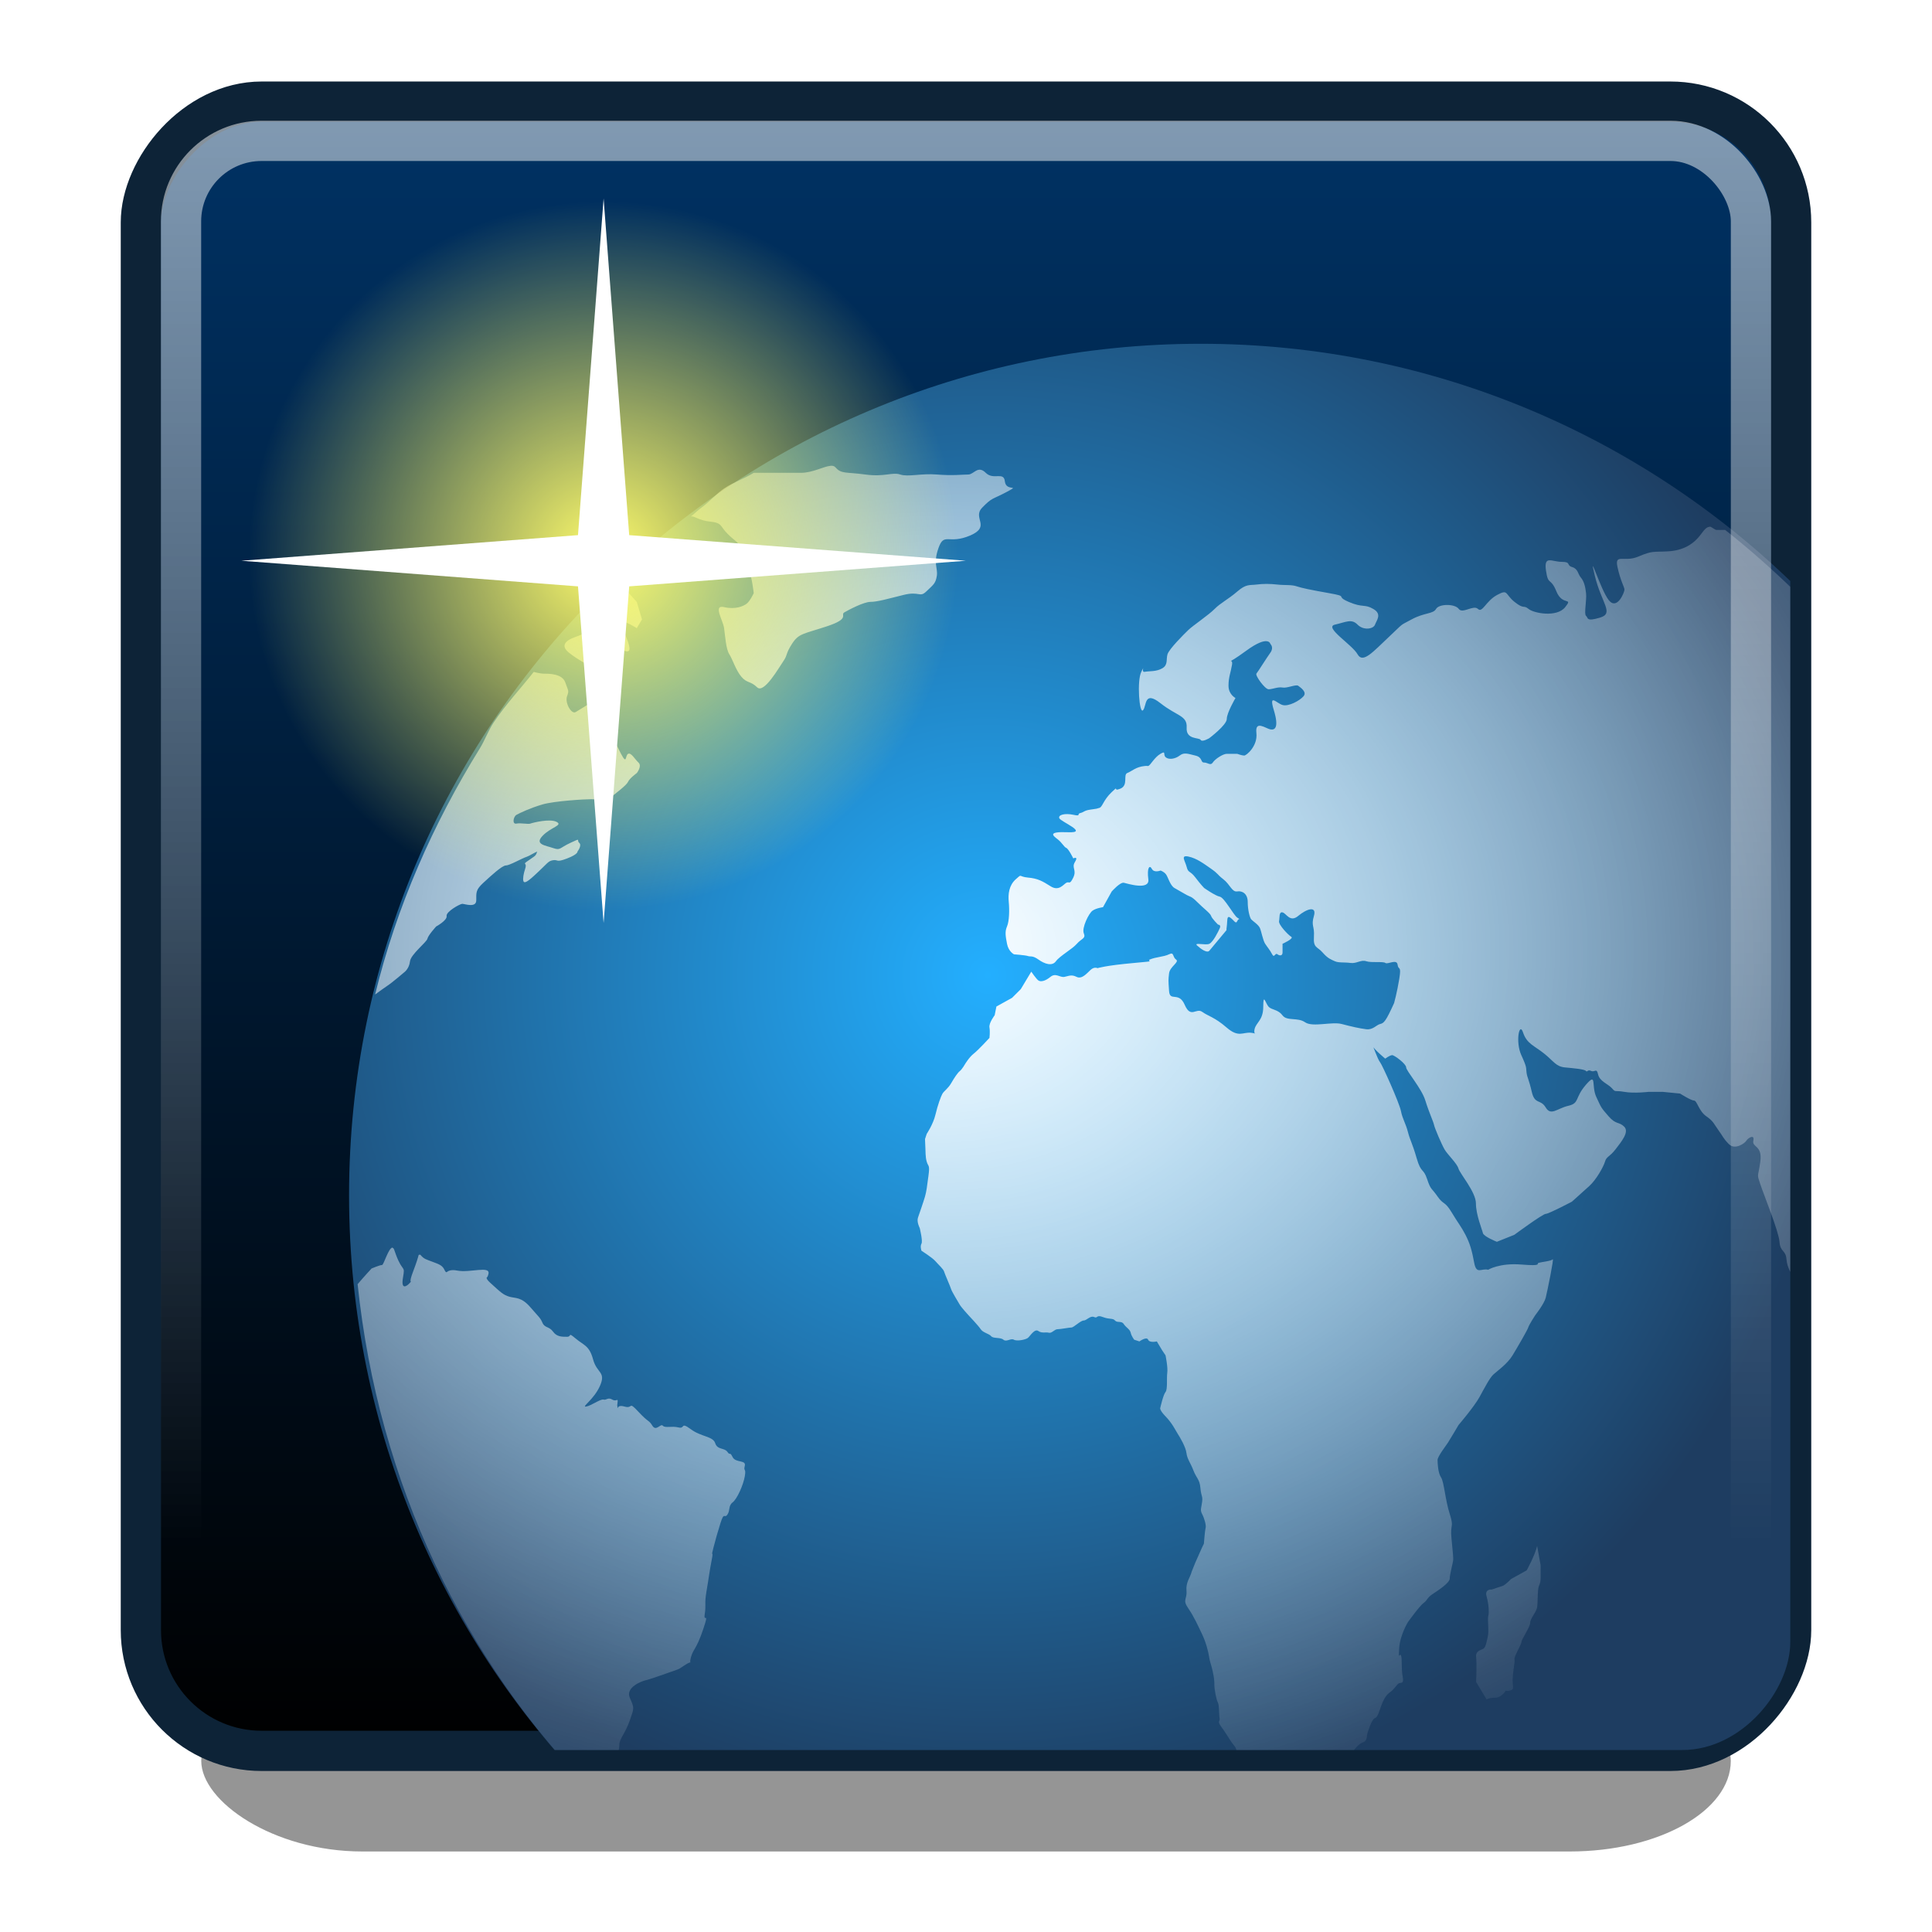 <?xml version="1.0" encoding="UTF-8" standalone="no"?>
<!-- Created with Inkscape (http://www.inkscape.org/) -->

<svg
   xmlns:dc="http://purl.org/dc/elements/1.1/"
   xmlns:cc="http://creativecommons.org/ns#"
   xmlns:rdf="http://www.w3.org/1999/02/22-rdf-syntax-ns#"
   xmlns:svg="http://www.w3.org/2000/svg"
   xmlns="http://www.w3.org/2000/svg"
   xmlns:xlink="http://www.w3.org/1999/xlink"
   xmlns:sodipodi="http://sodipodi.sourceforge.net/DTD/sodipodi-0.dtd"
   xmlns:inkscape="http://www.inkscape.org/namespaces/inkscape"
   width="48px"
   height="48px"
   id="svg4700"
   version="1.1"
   inkscape:version="0.48.3.1 r9886"
   sodipodi:docname="earth.svg">
  <defs
     id="defs4702">
    <linearGradient
       id="linearGradient3882">
      <stop
         style="stop-color:#003264;stop-opacity:1;"
         offset="0"
         id="stop3884" />
      <stop
         style="stop-color:#000000;stop-opacity:1;"
         offset="1"
         id="stop3886" />
    </linearGradient>
    <linearGradient
       inkscape:collect="always"
       id="linearGradient4390">
      <stop
         style="stop-color:#fffc6b;stop-opacity:1;"
         offset="0"
         id="stop4392" />
      <stop
         style="stop-color:#fffc6b;stop-opacity:0;"
         offset="1"
         id="stop4394" />
    </linearGradient>
    <linearGradient
       inkscape:collect="always"
       id="linearGradient4350">
      <stop
         style="stop-color:#ffffff;stop-opacity:1;"
         offset="0"
         id="stop4352" />
      <stop
         style="stop-color:#ffffff;stop-opacity:0;"
         offset="1"
         id="stop4354" />
    </linearGradient>
    <linearGradient
       id="linearGradient4342">
      <stop
         style="stop-color:#23afff;stop-opacity:1;"
         offset="0"
         id="stop4344" />
      <stop
         style="stop-color:#1e3d61;stop-opacity:1;"
         offset="1"
         id="stop4346" />
    </linearGradient>
    <linearGradient
       id="linearGradient4050">
      <stop
         id="stop4052"
         offset="0"
         style="stop-color:#ffffff;stop-opacity:0.669;" />
      <stop
         id="stop4054"
         offset="1"
         style="stop-color:#ffffff;stop-opacity:0;" />
    </linearGradient>
    <filter
       id="filter3174"
       color-interpolation-filters="sRGB">
      <feGaussianBlur
         stdDeviation="1.71"
         id="feGaussianBlur3176" />
    </filter>
    <linearGradient
       gradientTransform="scale(1.006,0.994)"
       gradientUnits="userSpaceOnUse"
       id="ButtonShadow"
       y2="7.017"
       x2="45.448"
       y1="92.54"
       x1="45.448">
      <stop
         offset="0"
         style="stop-color:#000000;stop-opacity:1"
         id="stop3750" />
      <stop
         offset="1"
         style="stop-color:#000000;stop-opacity:0.588"
         id="stop3752" />
    </linearGradient>
    <filter
       inkscape:collect="always"
       id="filter3914"
       x="-0.118"
       width="1.236"
       y="-0.64"
       height="2.28">
      <feGaussianBlur
         inkscape:collect="always"
         stdDeviation="1.872"
         id="feGaussianBlur3916" />
    </filter>
    <radialGradient
       xlink:href="#linearGradient5060"
       r="117.143"
       id="radialGradient3131"
       gradientUnits="userSpaceOnUse"
       gradientTransform="matrix(-0.062,0,0,0.029,46.532,28.086)"
       cy="486.648"
       cx="605.714" />
    <radialGradient
       xlink:href="#linearGradient5060"
       r="117.143"
       id="radialGradient3129"
       gradientUnits="userSpaceOnUse"
       gradientTransform="matrix(0.062,0,0,0.029,1.637,28.086)"
       cy="486.648"
       cx="605.714" />
    <linearGradient
       x2="41.369"
       x1="6.406"
       id="linearGradient998"
       gradientUnits="userSpaceOnUse">
      <stop
         id="stop24"
         stop-color="#fff"
         offset="0" />
      <stop
         id="stop26"
         stop-opacity="0"
         stop-color="#fff"
         offset="1" />
    </linearGradient>
    <linearGradient
       x2="-5.843"
       x1="-42.696"
       id="linearGradient3157-5"
       gradientUnits="userSpaceOnUse">
      <stop
         id="stop19"
         stop-color="#cfdcea"
         offset="0" />
      <stop
         id="stop21"
         stop-color="#2e508a"
         offset="1" />
    </linearGradient>
    <linearGradient
       y2="45.762"
       y1="38.719"
       x2="0"
       id="linearGradient3127"
       gradientUnits="userSpaceOnUse">
      <stop
         id="stop12"
         stop-opacity="0"
         offset="0" />
      <stop
         id="stop14"
         offset=".5" />
      <stop
         id="stop16"
         stop-opacity="0"
         offset="1" />
    </linearGradient>
    <linearGradient
       id="linearGradient5060">
      <stop
         id="stop7"
         offset="0" />
      <stop
         id="stop9"
         stop-opacity="0"
         offset="1" />
    </linearGradient>
    <linearGradient
       x2="-5.843"
       x1="-42.696"
       id="linearGradient3157-5-5"
       gradientUnits="userSpaceOnUse">
      <stop
         id="stop19-1"
         stop-color="#cfdcea"
         offset="0"
         style="stop-color:#204063;stop-opacity:1;" />
      <stop
         id="stop21-4"
         stop-color="#2e508a"
         offset="1"
         style="stop-color:#000000;stop-opacity:1;" />
    </linearGradient>
    <linearGradient
       x2="-5.843"
       x1="-42.696"
       gradientTransform="matrix(0,-1,-1,0,-6,-5)"
       gradientUnits="userSpaceOnUse"
       id="linearGradient3091"
       xlink:href="#linearGradient3157-5-5"
       inkscape:collect="always" />
    <linearGradient
       inkscape:collect="always"
       xlink:href="#linearGradient998-1"
       id="linearGradient3067-8"
       gradientUnits="userSpaceOnUse"
       x1="6.406"
       x2="41.369"
       gradientTransform="matrix(0,1,-1,0,48.986,-3.025)" />
    <linearGradient
       x2="41.369"
       x1="6.406"
       id="linearGradient998-1"
       gradientUnits="userSpaceOnUse">
      <stop
         id="stop24-6"
         stop-color="#fff"
         offset="0" />
      <stop
         id="stop26-8"
         stop-opacity="0"
         stop-color="#fff"
         offset="1" />
    </linearGradient>
    <linearGradient
       x2="41.369"
       x1="6.406"
       gradientTransform="matrix(0,1,-1,0,-7,-6)"
       gradientUnits="userSpaceOnUse"
       id="linearGradient3124"
       xlink:href="#linearGradient998-1"
       inkscape:collect="always" />
    <linearGradient
       y2="38.283"
       x2="22.44"
       y1="5.244"
       x1="22.44"
       gradientTransform="matrix(0.999,0,0,0.999,51.978,-0.909)"
       gradientUnits="userSpaceOnUse"
       id="linearGradient4011"
       xlink:href="#linearGradient4050-2"
       inkscape:collect="always" />
    <linearGradient
       y2="372.045"
       x2="372.045"
       y1="372.045"
       x1="372.045"
       gradientTransform="matrix(0.021,0.082,-0.082,0.021,98.312,-17.885)"
       gradientUnits="userSpaceOnUse"
       id="linearGradient4009"
       xlink:href="#linearGradient5639"
       inkscape:collect="always" />
    <linearGradient
       y2="372.045"
       x2="372.045"
       y1="372.045"
       x1="372.045"
       gradientTransform="matrix(0.082,-0.021,0.021,0.082,37.144,-2.055)"
       gradientUnits="userSpaceOnUse"
       id="linearGradient4007"
       xlink:href="#linearGradient5615"
       inkscape:collect="always" />
    <linearGradient
       y2="370.929"
       x2="307.956"
       y1="335.029"
       x1="286.025"
       gradientUnits="userSpaceOnUse"
       id="linearGradient4005"
       xlink:href="#linearGradient5603"
       inkscape:collect="always" />
    <linearGradient
       y2="386.545"
       x2="386.545"
       y1="362.606"
       x1="363.453"
       gradientTransform="matrix(0.081,0.026,-0.026,0.081,55.36,-19.194)"
       gradientUnits="userSpaceOnUse"
       id="linearGradient4003"
       xlink:href="#linearGradient5595"
       inkscape:collect="always" />
    <linearGradient
       y2="523.399"
       x2="372.031"
       y1="372.062"
       x1="382.953"
       gradientTransform="matrix(0.081,0.026,-0.026,0.081,55.36,-19.194)"
       gradientUnits="userSpaceOnUse"
       id="linearGradient4001"
       xlink:href="#linearGradient5565"
       inkscape:collect="always" />
    <linearGradient
       y2="231.084"
       x2="372.045"
       y1="365.788"
       x1="383.959"
       gradientTransform="matrix(0.081,0.026,-0.026,0.081,55.36,-19.194)"
       gradientUnits="userSpaceOnUse"
       id="linearGradient3999"
       xlink:href="#linearGradient5557"
       inkscape:collect="always" />
    <linearGradient
       y2="23.55"
       x2="76.312"
       y1="68.835"
       x1="21.126"
       gradientTransform="matrix(0.464,0,0,0.472,53.684,0.664)"
       gradientUnits="userSpaceOnUse"
       id="linearGradient3997"
       xlink:href="#linearGradient4056"
       inkscape:collect="always" />
    <linearGradient
       y2="36"
       x2="43"
       y1="36"
       x1="5"
       gradientTransform="translate(51.972,1)"
       gradientUnits="userSpaceOnUse"
       id="linearGradient3995"
       xlink:href="#linearGradient3909"
       inkscape:collect="always" />
    <radialGradient
       r="117.143"
       fy="486.648"
       fx="605.714"
       cy="486.648"
       cx="605.714"
       gradientTransform="matrix(-0.062,0,0,0.029,46.532,28.086)"
       gradientUnits="userSpaceOnUse"
       id="radialGradient3993"
       xlink:href="#linearGradient5060-9"
       inkscape:collect="always" />
    <radialGradient
       r="117.143"
       fy="486.648"
       fx="605.714"
       cy="486.648"
       cx="605.714"
       gradientTransform="matrix(0.062,0,0,0.029,1.637,28.086)"
       gradientUnits="userSpaceOnUse"
       id="radialGradient3991"
       xlink:href="#linearGradient5060-9"
       inkscape:collect="always" />
    <linearGradient
       y2="609.505"
       x2="302.857"
       y1="366.648"
       x1="302.857"
       gradientTransform="matrix(0.062,0,0,0.029,1.624,28.086)"
       gradientUnits="userSpaceOnUse"
       id="linearGradient3989"
       xlink:href="#linearGradient5048-0"
       inkscape:collect="always" />
    <linearGradient
       y2="38.283"
       x2="22.44"
       y1="19.042"
       x1="22.44"
       gradientTransform="matrix(0.999,0,0,0.281,0.006,31.98)"
       gradientUnits="userSpaceOnUse"
       id="linearGradient3934"
       xlink:href="#linearGradient4050-2"
       inkscape:collect="always" />
    <linearGradient
       y2="38.283"
       x2="22.44"
       y1="5.244"
       x1="22.44"
       gradientTransform="matrix(0.999,0,0,0.281,0.006,31.98)"
       gradientUnits="userSpaceOnUse"
       id="linearGradient3923"
       xlink:href="#linearGradient4050-2"
       inkscape:collect="always" />
    <linearGradient
       inkscape:collect="always"
       id="linearGradient5557">
      <stop
         style="stop-color:#8b0000;stop-opacity:1"
         offset="0"
         id="stop5559" />
      <stop
         style="stop-color:#a40000;stop-opacity:0;"
         offset="1"
         id="stop5561" />
    </linearGradient>
    <linearGradient
       id="linearGradient5565">
      <stop
         style="stop-color:#000000;stop-opacity:0.715;"
         offset="0"
         id="stop5567" />
      <stop
         style="stop-color:#000000;stop-opacity:0;"
         offset="1"
         id="stop5569" />
    </linearGradient>
    <linearGradient
       inkscape:collect="always"
       id="linearGradient5595">
      <stop
         style="stop-color:#eeeeec;stop-opacity:1"
         offset="0"
         id="stop5597" />
      <stop
         style="stop-color:#d3d7cf;stop-opacity:0;"
         offset="1"
         id="stop5599" />
    </linearGradient>
    <linearGradient
       inkscape:collect="always"
       id="linearGradient5603">
      <stop
         style="stop-color:#888a85;stop-opacity:1"
         offset="0"
         id="stop5605" />
      <stop
         style="stop-color:#d3d7cf;stop-opacity:1"
         offset="1"
         id="stop5607" />
    </linearGradient>
    <linearGradient
       inkscape:collect="always"
       id="linearGradient5615">
      <stop
         style="stop-color:#888a85;stop-opacity:1"
         offset="0"
         id="stop5617" />
      <stop
         style="stop-color:#babdb6;stop-opacity:1"
         offset="1"
         id="stop5619" />
    </linearGradient>
    <linearGradient
       id="linearGradient5639"
       inkscape:collect="always">
      <stop
         id="stop5641"
         offset="0"
         style="stop-color:#888a85;stop-opacity:1" />
      <stop
         id="stop5643"
         offset="1"
         style="stop-color:#d3d7cf;stop-opacity:1" />
    </linearGradient>
    <linearGradient
       id="linearGradient5060-9">
      <stop
         offset="0"
         style="stop-color:#000000;stop-opacity:1"
         id="stop5062-2" />
      <stop
         offset="1"
         style="stop-color:#000000;stop-opacity:0"
         id="stop5064-0" />
    </linearGradient>
    <linearGradient
       id="linearGradient5048-0">
      <stop
         offset="0"
         style="stop-color:#000000;stop-opacity:0"
         id="stop5050-0" />
      <stop
         offset="0.5"
         style="stop-color:#000000;stop-opacity:1"
         id="stop5056-5" />
      <stop
         offset="1"
         style="stop-color:#000000;stop-opacity:0"
         id="stop5052-9" />
    </linearGradient>
    <linearGradient
       x1="45.448"
       y1="92.54"
       x2="45.448"
       y2="7.017"
       id="ButtonShadow-4"
       gradientUnits="userSpaceOnUse"
       gradientTransform="scale(1.006,0.994)">
      <stop
         id="stop3750-7"
         style="stop-color:#000000;stop-opacity:1"
         offset="0" />
      <stop
         id="stop3752-9"
         style="stop-color:#000000;stop-opacity:0.588"
         offset="1" />
    </linearGradient>
    <filter
       color-interpolation-filters="sRGB"
       id="filter3174-9">
      <feGaussianBlur
         id="feGaussianBlur3176-7"
         stdDeviation="1.71" />
    </filter>
    <linearGradient
       id="linearGradient4050-2">
      <stop
         style="stop-color:#ffffff;stop-opacity:0.669;"
         offset="0"
         id="stop4052-3" />
      <stop
         style="stop-color:#ffffff;stop-opacity:0;"
         offset="1"
         id="stop4054-9" />
    </linearGradient>
    <linearGradient
       id="linearGradient4056">
      <stop
         id="stop4058"
         style="stop-color:#196190;stop-opacity:1;"
         offset="0" />
      <stop
         id="stop4060"
         style="stop-color:#79c3ec;stop-opacity:1;"
         offset="1" />
    </linearGradient>
    <linearGradient
       id="linearGradient3909">
      <stop
         id="stop3911"
         offset="0"
         style="stop-color:#225c7e;stop-opacity:1;" />
      <stop
         style="stop-color:#3499d3;stop-opacity:1;"
         offset="0.265"
         id="stop3917" />
      <stop
         id="stop3936"
         offset="0.79"
         style="stop-color:#3499d3;stop-opacity:1;" />
      <stop
         id="stop3913"
         offset="1"
         style="stop-color:#225c7e;stop-opacity:1;" />
    </linearGradient>
    <radialGradient
       inkscape:collect="always"
       xlink:href="#linearGradient4342"
       id="radialGradient4374"
       gradientUnits="userSpaceOnUse"
       cx="19.003"
       cy="20.053"
       fx="19.003"
       fy="20.053"
       r="15.518" />
    <radialGradient
       inkscape:collect="always"
       xlink:href="#linearGradient4350"
       id="radialGradient4376"
       gradientUnits="userSpaceOnUse"
       gradientTransform="matrix(2.16,0,0,1.713,-16.991,-5.852)"
       cx="19.4"
       cy="18.189"
       fx="19.4"
       fy="18.189"
       r="15.172" />
    <clipPath
       clipPathUnits="userSpaceOnUse"
       id="clipPath4380">
      <rect
         transform="scale(1,-1)"
         rx="3"
         ry="3"
         y="-47.625"
         x="2.889"
         height="45.81"
         width="45.839"
         id="rect4382"
         style="color:#000000;fill:url(#linearGradient4384);fill-opacity:1;fill-rule:nonzero;stroke:#0d2337;stroke-width:1;stroke-linecap:round;stroke-linejoin:round;stroke-miterlimit:4;stroke-opacity:1;stroke-dasharray:none;stroke-dashoffset:0;marker:none;visibility:visible;display:inline;overflow:visible;enable-background:accumulate" />
    </clipPath>
    <linearGradient
       inkscape:collect="always"
       xlink:href="#linearGradient3157-5-5"
       id="linearGradient4384"
       gradientUnits="userSpaceOnUse"
       gradientTransform="matrix(0,-1.118,-1.118,0,53.743,-53.83)"
       x1="-42.696"
       x2="-5.843" />
    <radialGradient
       inkscape:collect="always"
       xlink:href="#linearGradient4390"
       id="radialGradient4396"
       cx="14.334"
       cy="13.94"
       fx="14.334"
       fy="13.94"
       r="5.655"
       gradientUnits="userSpaceOnUse" />
    <filter
       inkscape:collect="always"
       id="filter4404">
      <feGaussianBlur
         inkscape:collect="always"
         stdDeviation="0.657"
         id="feGaussianBlur4406" />
    </filter>
    <linearGradient
       inkscape:collect="always"
       xlink:href="#linearGradient3882"
       id="linearGradient3880"
       x1="23.671"
       y1="-2.893"
       x2="23.671"
       y2="-43.466"
       gradientUnits="userSpaceOnUse" />
  </defs>
  <sodipodi:namedview
     id="base"
     pagecolor="#ffffff"
     bordercolor="#666666"
     borderopacity="1.0"
     inkscape:pageopacity="0.0"
     inkscape:pageshadow="2"
     inkscape:zoom="7.6041669"
     inkscape:cx="39.498177"
     inkscape:cy="29.580381"
     inkscape:current-layer="layer1"
     showgrid="true"
     inkscape:grid-bbox="true"
     inkscape:document-units="px"
     inkscape:window-width="1280"
     inkscape:window-height="976"
     inkscape:window-x="0"
     inkscape:window-y="24"
     inkscape:window-maximized="1"
     inkscape:snap-to-guides="false"
     inkscape:snap-grids="false">
    <inkscape:grid
       type="xygrid"
       id="grid1021"
       empspacing="5"
       visible="true"
       enabled="true"
       snapvisiblegridlinesonly="true" />
  </sodipodi:namedview>
  <g
     id="layer1"
     inkscape:label="Layer 1"
     inkscape:groupmode="layer">
    <rect
       style="color:#000000;fill:#000000;fill-opacity:0.416;fill-rule:nonzero;stroke:none;stroke-width:1;marker:none;visibility:visible;display:inline;overflow:visible;filter:url(#filter3914);enable-background:accumulate"
       id="rect3132"
       width="38.001"
       height="7.02"
       x="5.989"
       y="60.146"
       ry="6.24"
       rx="4"
       transform="matrix(1,0,0,0.641,-0.989,2.946)" />
    <rect
       style="color:#000000;fill:url(#linearGradient3880);fill-opacity:1;fill-rule:nonzero;stroke:#0d2337;stroke-width:1;stroke-linecap:round;stroke-linejoin:round;stroke-miterlimit:4;stroke-opacity:1;stroke-dasharray:none;stroke-dashoffset:0;marker:none;visibility:visible;display:inline;overflow:visible;enable-background:accumulate"
       id="rect3117"
       width="41"
       height="40.975"
       x="3.5"
       y="-43.5"
       ry="3"
       rx="3"
       transform="scale(1,-1)" />
    <g
       id="layer2"
       style="display:none"
       transform="translate(5.204,-179.688)">
      <rect
         width="86"
         height="85"
         rx="6"
         ry="6"
         x="5"
         y="7"
         id="rect3745"
         style="opacity:0.9;fill:url(#ButtonShadow);fill-opacity:1;fill-rule:nonzero;stroke:none;filter:url(#filter3174)" />
    </g>
    <g
       id="layer4"
       transform="translate(5.204,-179.688)" />
    <g
       id="layer2-7"
       style="display:none"
       transform="translate(-78.237,-150.902)">
      <rect
         width="86"
         height="85"
         rx="6"
         ry="6"
         x="5"
         y="7"
         id="rect3745-9"
         style="opacity:0.9;fill:url(#ButtonShadow-4);fill-opacity:1;fill-rule:nonzero;stroke:none;filter:url(#filter3174-9)" />
    </g>
    <g
       id="layer4-6"
       transform="translate(-78.237,-150.902)" />
    <g
       transform="matrix(0.084,0,0,0.084,-91.211,17.52)"
       id="g5892"
       style="stroke:none" />
    <g
       id="g4370"
       transform="matrix(0.894,0,0,0.894,0.916,0.902)"
       clip-path="url(#clipPath4380)">
      <path
         transform="matrix(1.525,0,0,1.525,-2.554,-4.491)"
         d="m 38.4,24.066 c 0,8.57 -6.948,15.518 -15.518,15.518 -8.57,0 -15.518,-6.948 -15.518,-15.518 0,-8.57 6.948,-15.518 15.518,-15.518 8.57,0 15.518,6.948 15.518,15.518 z"
         sodipodi:ry="15.517808"
         sodipodi:rx="15.517808"
         sodipodi:cy="24.065754"
         sodipodi:cx="22.882191"
         id="path4184"
         style="color:#000000;fill:url(#radialGradient4374);fill-opacity:1;fill-rule:nonzero;stroke:none;stroke-width:1.424;marker:none;visibility:visible;display:inline;overflow:visible;enable-background:accumulate"
         sodipodi:type="arc" />
      <path
         id="path4333"
         d="m 22.055,11.937 c -0.192,0.015 -0.494,0.194 -0.824,0.194 l -0.921,0 c -0.141,0 -0.269,0.002 -0.388,0 -0.264,0.163 -0.568,0.263 -0.824,0.436 -0.229,0.155 -0.407,0.371 -0.63,0.533 -0.102,0.074 -0.19,0.166 -0.291,0.242 0.111,-0.012 0.214,0.112 0.533,0.145 0.346,0.036 0.265,0.121 0.485,0.339 0.22,0.218 0.231,0.17 0.388,0.388 0.157,0.218 0.1,0.363 0.194,0.582 0.095,0.218 0.145,0.679 0.145,0.679 0,0 -0.1,0.218 -0.194,0.291 -0.094,0.073 -0.316,0.17 -0.63,0.097 -0.315,-0.073 -0.031,0.363 0,0.582 0.031,0.218 0.051,0.582 0.145,0.727 0.094,0.146 0.182,0.448 0.339,0.63 0.157,0.182 0.248,0.109 0.436,0.291 0.189,0.182 0.601,-0.545 0.727,-0.727 0.126,-0.182 0.054,-0.194 0.242,-0.485 0.189,-0.291 0.309,-0.266 0.97,-0.485 0.661,-0.218 0.359,-0.315 0.485,-0.388 0.126,-0.073 0.539,-0.291 0.727,-0.291 0.189,0 0.481,-0.085 0.921,-0.194 0.44,-0.109 0.442,0.085 0.63,-0.097 0.189,-0.182 0.259,-0.218 0.291,-0.436 0.031,-0.218 -0.109,-0.339 0.048,-0.776 0.157,-0.437 0.275,-0.085 0.873,-0.339 0.598,-0.255 0.056,-0.485 0.339,-0.776 0.283,-0.291 0.27,-0.218 0.679,-0.436 0.409,-0.218 -0.017,3.44e-4 -0.048,-0.291 -0.031,-0.291 -0.313,-0.024 -0.533,-0.242 -0.22,-0.218 -0.328,0.048 -0.485,0.048 -0.157,0 -0.432,0.036 -0.873,0 -0.44,-0.036 -0.798,0.073 -1.018,0 -0.22,-0.073 -0.435,0.073 -0.97,0 -0.535,-0.073 -0.667,-0.012 -0.824,-0.194 -0.039,-0.045 -0.082,-0.054 -0.145,-0.048 z m 24.44,1.697 c -0.063,-0.012 -0.138,0.048 -0.242,0.194 -0.21,0.291 -0.502,0.461 -0.921,0.485 -0.419,0.024 -0.426,-0.024 -0.824,0.145 -0.399,0.17 -0.666,-0.097 -0.582,0.291 0.084,0.388 0.194,0.558 0.194,0.63 0,0.073 -0.206,0.582 -0.436,0.291 -0.231,-0.291 -0.577,-1.455 -0.388,-0.679 0.189,0.776 0.544,1.043 0.145,1.164 -0.398,0.121 -0.325,2.64e-4 -0.388,-0.048 -0.063,-0.049 0.021,-0.436 0,-0.63 -0.021,-0.194 -0.062,-0.339 -0.145,-0.436 -0.084,-0.097 -0.075,-0.242 -0.242,-0.291 -0.168,-0.049 -0.018,-0.145 -0.291,-0.145 -0.273,0 -0.499,-0.194 -0.436,0.242 0.063,0.437 0.123,0.169 0.291,0.582 0.168,0.413 0.473,0.145 0.242,0.436 -0.231,0.291 -0.871,0.17 -1.018,0.048 -0.147,-0.121 -0.115,0.024 -0.388,-0.194 -0.273,-0.218 -0.17,-0.364 -0.485,-0.194 -0.315,0.17 -0.408,0.509 -0.533,0.388 -0.126,-0.121 -0.428,0.145 -0.533,0 -0.105,-0.146 -0.547,-0.146 -0.63,0 -0.084,0.146 -0.322,0.097 -0.679,0.291 -0.357,0.194 -0.19,0.072 -0.63,0.485 -0.441,0.413 -0.726,0.752 -0.873,0.485 -0.147,-0.267 -0.945,-0.751 -0.63,-0.824 0.315,-0.073 0.463,-0.17 0.63,0 0.168,0.17 0.443,0.121 0.485,0 0.042,-0.121 0.203,-0.291 -0.048,-0.436 -0.252,-0.146 -0.28,-0.024 -0.679,-0.194 -0.399,-0.17 0.012,-0.145 -0.533,-0.242 -0.545,-0.097 -0.775,-0.145 -0.921,-0.194 -0.147,-0.049 -0.324,-0.024 -0.533,-0.048 -0.21,-0.024 -0.393,-0.024 -0.582,0 -0.189,0.024 -0.282,-0.024 -0.533,0.194 -0.252,0.218 -0.463,0.315 -0.63,0.485 -0.168,0.17 -0.601,0.46 -0.727,0.582 -0.126,0.121 -0.54,0.533 -0.582,0.679 -0.042,0.146 0.022,0.291 -0.145,0.388 -0.168,0.097 -0.359,0.073 -0.485,0.097 -0.126,0.024 0.029,-0.243 -0.097,0 -0.126,0.243 -0.056,1.188 0.048,1.067 0.105,-0.121 0.023,-0.558 0.485,-0.194 0.461,0.364 0.748,0.339 0.727,0.679 -0.021,0.34 0.346,0.267 0.388,0.339 0.042,0.073 0.242,-0.048 0.242,-0.048 0,0 0.485,-0.364 0.485,-0.533 0,-0.17 0.242,-0.582 0.242,-0.582 0,0 -0.194,-0.097 -0.194,-0.339 0,-0.243 0.055,-0.339 0.097,-0.582 0.042,-0.243 -0.241,0.073 0.388,-0.388 0.629,-0.461 0.679,-0.194 0.679,-0.194 0,0 0.105,0.097 0,0.242 -0.105,0.146 -0.346,0.533 -0.388,0.582 -0.042,0.049 0.235,0.436 0.339,0.436 0.105,0 0.262,-0.073 0.388,-0.048 0.126,0.024 0.374,-0.097 0.436,-0.048 0.063,0.049 0.25,0.17 0.145,0.291 -0.105,0.121 -0.414,0.291 -0.582,0.242 -0.168,-0.048 -0.389,-0.34 -0.242,0.145 0.147,0.485 0.029,0.558 -0.097,0.533 -0.126,-0.024 -0.43,-0.267 -0.388,0.097 0.042,0.364 -0.276,0.63 -0.339,0.63 -0.063,0 -0.194,-0.048 -0.194,-0.048 l -0.291,0 c -0.105,0 -0.325,0.145 -0.388,0.242 -0.063,0.097 -0.138,0 -0.242,0 -0.105,0 -0.033,-0.145 -0.242,-0.194 -0.21,-0.049 -0.311,-0.097 -0.436,0 -0.126,0.097 -0.304,0.121 -0.388,0.048 -0.084,-0.073 0.022,-0.194 -0.145,-0.097 -0.168,0.097 -0.277,0.315 -0.339,0.339 -0.013,0.002 -0.034,-0.006 -0.097,0 -0.252,0.024 -0.359,0.146 -0.485,0.194 -0.126,0.049 0.037,0.339 -0.194,0.436 -0.231,0.097 -0.012,-0.121 -0.242,0.097 -0.231,0.219 -0.256,0.412 -0.339,0.436 -0.084,0.024 -0.054,0.024 -0.242,0.048 -0.189,0.024 -0.186,0.073 -0.291,0.097 -0.105,0.024 0.037,0.097 -0.194,0.048 -0.231,-0.049 -0.43,-4.7e-5 -0.388,0.097 0.042,0.097 0.83,0.412 0.242,0.388 -0.587,-0.024 -0.417,0.097 -0.291,0.194 0.126,0.097 0.179,0.218 0.242,0.242 0.063,0.024 0.194,0.291 0.194,0.291 0,0 0.153,-0.073 0.048,0.097 -0.105,0.17 0.056,0.218 -0.048,0.436 -0.105,0.218 -0.11,0.097 -0.194,0.145 -0.084,0.048 -0.206,0.243 -0.436,0.097 -0.231,-0.146 -0.358,-0.218 -0.63,-0.242 -0.273,-0.024 -0.151,-0.121 -0.339,0.048 -0.189,0.17 -0.215,0.412 -0.194,0.63 0.021,0.218 0.015,0.533 -0.048,0.679 -0.063,0.146 -0.042,0.266 0,0.485 0.042,0.218 0.194,0.291 0.194,0.291 0,0 0.325,0.024 0.388,0.048 0.063,0.024 0.123,-0.024 0.291,0.097 0.168,0.121 0.38,0.194 0.485,0.048 0.105,-0.146 0.456,-0.339 0.582,-0.485 0.126,-0.146 0.257,-0.145 0.194,-0.291 -0.063,-0.146 0.138,-0.558 0.242,-0.63 0.105,-0.073 0.291,-0.097 0.291,-0.097 l 0.242,-0.436 c 0,0 0.235,-0.267 0.339,-0.242 0.105,0.024 0.721,0.218 0.679,-0.097 -0.042,-0.316 0.034,-0.412 0.097,-0.291 0.063,0.121 0.242,0.048 0.242,0.048 0,0 0.083,0.024 0.145,0.097 0.063,0.073 0.117,0.315 0.242,0.388 0.126,0.073 0.255,0.146 0.339,0.194 0.084,0.049 0.123,0.024 0.291,0.194 0.168,0.17 0.367,0.315 0.388,0.388 0.021,0.073 0.194,0.242 0.194,0.242 0,0 0.09,-1.87e-4 0.048,0.097 -0.042,0.097 -0.186,0.388 -0.291,0.436 -0.105,0.049 -0.444,-0.049 -0.339,0.048 0.105,0.097 0.277,0.218 0.339,0.145 0.063,-0.073 0.485,-0.582 0.485,-0.582 0,0 -0.021,0.049 0,-0.097 0.021,-0.145 -0.008,-0.315 0.097,-0.242 0.105,0.073 0.152,0.194 0.194,0.097 0.042,-0.097 0.105,-0.024 0,-0.097 -0.105,-0.073 -0.359,-0.558 -0.485,-0.582 -0.126,-0.024 -0.436,-0.242 -0.436,-0.242 0,0 -0.096,-0.097 -0.242,-0.291 -0.147,-0.194 -0.2,-0.121 -0.242,-0.291 -0.042,-0.17 -0.182,-0.339 0.048,-0.291 0.231,0.049 0.421,0.194 0.63,0.339 0.21,0.146 0.151,0.145 0.339,0.291 0.189,0.146 0.241,0.364 0.388,0.339 0.147,-0.024 0.291,0.073 0.291,0.291 0,0.218 0.055,0.436 0.097,0.485 0.042,0.049 0.2,0.145 0.242,0.242 0.042,0.097 0.083,0.339 0.145,0.436 0.063,0.097 0.131,0.17 0.194,0.291 0.063,0.121 0.083,-0.049 0.145,0 0.063,0.049 0.145,0.049 0.145,-0.048 l 0,-0.242 c 0,0 0.326,-0.145 0.242,-0.194 -0.084,-0.049 -0.361,-0.339 -0.339,-0.436 0.021,-0.097 -0.008,-0.267 0.097,-0.242 0.105,0.024 0.206,0.291 0.436,0.097 0.231,-0.194 0.52,-0.291 0.436,0 -0.084,0.291 0.021,0.266 0,0.582 -0.021,0.316 0.096,0.267 0.242,0.436 0.147,0.17 0.235,0.194 0.339,0.242 0.105,0.049 0.268,0.024 0.436,0.048 0.168,0.024 0.29,-0.097 0.436,-0.048 0.147,0.049 0.47,-2.64e-4 0.533,0.048 0.063,0.049 0.319,-0.121 0.339,0.048 0.021,0.17 0.111,-3.8e-4 0.048,0.388 -0.063,0.388 -0.145,0.679 -0.145,0.679 -0.231,0.51 -0.283,0.558 -0.388,0.582 -0.105,0.024 -0.199,0.17 -0.388,0.145 -0.189,-0.024 -0.406,-0.073 -0.679,-0.145 -0.273,-0.073 -0.809,0.097 -1.018,-0.048 -0.21,-0.146 -0.504,-0.024 -0.63,-0.194 -0.126,-0.17 -0.304,-0.145 -0.388,-0.242 -0.084,-0.097 -0.145,-0.388 -0.145,0 0,0.388 -0.201,0.436 -0.242,0.63 -0.042,0.194 0.134,0.121 -0.097,0.097 -0.231,-0.024 -0.343,0.146 -0.679,-0.145 -0.336,-0.291 -0.511,-0.315 -0.679,-0.436 -0.168,-0.121 -0.317,0.194 -0.485,-0.194 -0.168,-0.388 -0.415,-0.072 -0.436,-0.388 -0.021,-0.316 -0.021,-0.291 0,-0.485 0.021,-0.194 0.299,-0.315 0.194,-0.388 -0.105,-0.073 -0.047,-0.218 -0.194,-0.145 -0.147,0.073 -0.366,0.073 -0.533,0.145 -0.042,0.018 -0.015,0.042 0,0.048 -0.004,0.006 -0.068,0.016 -0.436,0.048 -0.818,0.073 -1.018,0.145 -1.018,0.145 0,0 -0.089,-0.049 -0.194,0.048 -0.105,0.097 -0.241,0.267 -0.388,0.194 -0.147,-0.073 -0.214,-0.024 -0.339,0 -0.126,0.024 -0.241,-0.121 -0.388,0 -0.147,0.121 -0.276,0.146 -0.339,0.097 -0.063,-0.049 -0.194,-0.242 -0.194,-0.242 l -0.291,0.485 -0.242,0.242 -0.436,0.242 -0.048,0.242 c 0,0 -0.167,0.218 -0.145,0.339 0.021,0.121 0,0.291 0,0.291 0,0 -0.311,0.339 -0.436,0.436 -0.126,0.097 -0.242,0.291 -0.242,0.291 0,0 -0.083,0.145 -0.145,0.194 -0.063,0.048 -0.158,0.194 -0.242,0.339 -0.084,0.146 -0.201,0.218 -0.242,0.291 -0.042,0.073 -0.131,0.315 -0.194,0.582 -0.063,0.267 -0.242,0.533 -0.242,0.533 l -0.048,0.145 c 0.021,0.413 0.006,0.485 0.048,0.63 0.042,0.146 0.091,0.072 0.048,0.388 -0.042,0.315 -0.055,0.436 -0.097,0.582 -0.042,0.145 -0.152,0.46 -0.194,0.582 -0.042,0.121 0.048,0.291 0.048,0.291 0,0 0.091,0.364 0.048,0.436 -0.042,0.073 0,0.194 0,0.194 0,0 0.304,0.194 0.388,0.291 0.084,0.097 0.222,0.218 0.242,0.291 0.021,0.073 0.173,0.412 0.194,0.485 0.021,0.073 0.201,0.364 0.242,0.436 0.042,0.073 0.242,0.291 0.242,0.291 0,0 0.276,0.291 0.339,0.388 0.063,0.097 0.228,0.121 0.291,0.194 0.063,0.073 0.256,0.024 0.339,0.097 0.084,0.073 0.207,-0.049 0.291,0 0.084,0.049 0.325,2.63e-4 0.388,-0.048 0.063,-0.049 0.186,-0.267 0.291,-0.194 0.105,0.073 0.207,0.024 0.291,0.048 0.084,0.024 0.159,-0.097 0.242,-0.097 0.084,0 0.325,-0.048 0.388,-0.048 0.063,0 0.255,-0.194 0.339,-0.194 0.084,0 0.186,-0.145 0.291,-0.097 0.105,0.048 0.054,-0.073 0.242,0 0.189,0.073 0.277,0.024 0.339,0.097 0.063,0.073 0.18,-4.6e-5 0.242,0.097 0.063,0.097 0.173,0.145 0.194,0.242 0.021,0.097 0.097,0.194 0.097,0.194 l 0.145,0.048 c 0,0 0.201,-0.146 0.242,-0.048 0.042,0.097 0.242,0.048 0.242,0.048 l 0.145,0.242 0.097,0.145 c 0,0 0.07,0.339 0.048,0.485 -0.021,0.146 0.014,0.461 -0.048,0.533 -0.063,0.073 -0.145,0.436 -0.145,0.436 0,0 -0.043,0.048 0.145,0.242 0.189,0.194 0.277,0.388 0.339,0.485 0.063,0.097 0.222,0.364 0.242,0.533 0.021,0.17 0.11,0.266 0.194,0.485 0.084,0.218 0.173,0.242 0.194,0.485 0.021,0.243 0.069,0.218 0.048,0.388 -0.021,0.17 -0.063,0.218 0,0.339 0.063,0.121 0.118,0.315 0.097,0.388 -0.021,0.073 -0.048,0.436 -0.048,0.436 l -0.048,0.097 -0.194,0.436 -0.097,0.242 c -0.042,0.17 -0.166,0.291 -0.145,0.533 0.021,0.243 -0.119,0.242 0.048,0.485 0.168,0.243 0.283,0.509 0.388,0.727 0.105,0.218 0.173,0.485 0.194,0.63 0.021,0.146 0.055,0.194 0.097,0.388 0.042,0.194 0.048,0.267 0.048,0.388 0,0.121 0.055,0.412 0.097,0.485 0.042,0.073 0.028,0.339 0.048,0.436 0.021,0.097 -0.077,0.073 0.048,0.242 0.126,0.17 0.207,0.315 0.291,0.436 0.084,0.121 0.083,0.073 0.145,0.242 0.063,0.17 0.173,0.242 0.194,0.388 0.021,0.146 0.034,0.557 0.097,0.727 0.063,0.17 0.145,0.291 0.145,0.291 0,0 0.207,0.218 0.291,0.194 0.084,-0.024 0.262,-0.267 0.388,-0.194 0.126,0.073 0.235,0 0.339,0 0.105,0 0.186,-0.194 0.291,-0.194 0.105,0 0.304,-0.146 0.388,-0.097 0.084,0.048 0.138,-0.073 0.242,-0.194 0.105,-0.121 0.151,-0.242 0.339,-0.436 0.189,-0.194 0.214,-0.17 0.339,-0.291 0.126,-0.121 0.29,-0.388 0.436,-0.436 0.147,-0.049 0.104,-0.17 0.145,-0.291 0.042,-0.121 0.082,-0.242 0.145,-0.339 0.063,-0.097 0.089,0.025 0.194,-0.291 0.105,-0.316 0.186,-0.412 0.291,-0.485 0.105,-0.073 0.18,-0.218 0.242,-0.242 0.063,-0.024 0.139,0.024 0.097,-0.194 -0.042,-0.218 -0.007,-0.509 -0.048,-0.582 -0.042,-0.073 -0.07,0.17 -0.048,-0.194 0.021,-0.364 0.242,-0.727 0.242,-0.727 0,0 0.331,-0.461 0.436,-0.533 0.105,-0.073 0.096,-0.145 0.242,-0.242 0.147,-0.097 0.485,-0.315 0.485,-0.436 0,-0.121 0.097,-0.461 0.097,-0.533 0,-0.073 -0.007,-0.169 -0.048,-0.582 -0.042,-0.412 0.077,-0.291 -0.048,-0.679 -0.126,-0.388 -0.159,-0.897 -0.242,-1.018 -0.084,-0.121 -0.097,-0.388 -0.097,-0.485 0,-0.097 0.228,-0.388 0.291,-0.485 0.063,-0.097 0.291,-0.485 0.291,-0.485 0,0 0.435,-0.509 0.582,-0.776 0.147,-0.267 0.283,-0.533 0.388,-0.63 0.105,-0.097 0.387,-0.291 0.533,-0.533 0.147,-0.243 0.415,-0.703 0.436,-0.776 0.021,-0.073 0.194,-0.339 0.194,-0.339 0,0 0.249,-0.315 0.291,-0.485 0.042,-0.17 0.236,-1.115 0.194,-1.067 -0.042,0.049 -0.304,0.073 -0.388,0.097 -0.084,0.024 0.124,0.097 -0.485,0.048 -0.608,-0.049 -0.921,0.145 -0.921,0.145 -0.189,-0.049 -0.325,0.146 -0.388,-0.194 -0.063,-0.34 -0.117,-0.533 -0.242,-0.776 -0.126,-0.243 -0.199,-0.315 -0.388,-0.63 -0.189,-0.315 -0.22,-0.194 -0.388,-0.436 -0.168,-0.243 -0.186,-0.17 -0.291,-0.485 -0.105,-0.315 -0.165,-0.145 -0.291,-0.582 -0.126,-0.437 -0.18,-0.485 -0.242,-0.727 -0.063,-0.243 -0.152,-0.364 -0.194,-0.582 -0.042,-0.218 -0.519,-1.285 -0.582,-1.358 -0.063,-0.073 -0.215,-0.509 -0.194,-0.436 0.021,0.073 0.339,0.339 0.339,0.339 0,0 0.131,-0.097 0.194,-0.097 0.063,0 0.388,0.243 0.388,0.339 0,0.097 0.429,0.582 0.533,0.921 0.105,0.34 0.222,0.582 0.242,0.679 0.021,0.097 0.207,0.533 0.291,0.679 0.084,0.146 0.346,0.388 0.388,0.533 0.042,0.146 0.485,0.654 0.485,0.97 0,0.315 0.173,0.727 0.194,0.824 0.021,0.097 0.388,0.242 0.388,0.242 l 0.485,-0.194 c 0,0 0.789,-0.582 0.873,-0.582 0.084,0 0.727,-0.339 0.727,-0.339 0,0 0.296,-0.267 0.485,-0.436 0.189,-0.17 0.394,-0.533 0.436,-0.679 0.042,-0.146 0.123,-0.121 0.291,-0.339 0.168,-0.218 0.389,-0.485 0.242,-0.63 -0.147,-0.146 -0.227,-0.048 -0.436,-0.291 -0.21,-0.243 -0.193,-0.218 -0.339,-0.533 -0.147,-0.315 0.024,-0.704 -0.291,-0.339 -0.315,0.364 -0.17,0.509 -0.485,0.582 -0.315,0.073 -0.484,0.291 -0.63,0.048 -0.147,-0.243 -0.304,-0.072 -0.388,-0.436 -0.084,-0.364 -0.125,-0.388 -0.145,-0.533 -0.021,-0.146 0.022,-0.121 -0.145,-0.485 -0.168,-0.364 -0.056,-0.946 0.048,-0.63 0.105,0.315 0.309,0.363 0.582,0.582 0.273,0.218 0.33,0.364 0.582,0.388 0.252,0.024 0.54,0.049 0.582,0.097 0.042,0.049 0.041,-0.048 0.145,0 0.105,0.049 0.152,-0.097 0.194,0.097 0.042,0.194 0.283,0.267 0.388,0.388 0.105,0.121 0.067,0.049 0.339,0.097 0.273,0.049 0.679,0 0.679,0 l 0.388,0 0.485,0.048 c 0,0 0.304,0.194 0.388,0.194 0.084,0 0.13,0.291 0.339,0.436 0.21,0.146 0.214,0.218 0.339,0.388 0.126,0.17 0.123,0.218 0.291,0.388 0.168,0.17 0.443,-0.024 0.485,-0.097 0.042,-0.073 0.236,-0.194 0.194,0 -0.042,0.194 0.257,0.121 0.194,0.582 -0.063,0.461 -0.105,0.315 0,0.63 0.105,0.315 0.512,1.309 0.533,1.6 0.021,0.291 0.173,0.218 0.194,0.485 0.021,0.267 0.145,0.339 0.145,0.533 0,0.194 0.125,0.194 0.145,0.339 0.021,0.146 0.277,0.024 0.339,0 0.063,-0.024 0.339,-0.291 0.339,-0.291 0,0 0.167,-0.048 0.145,-0.291 -0.021,-0.242 0,-0.169 0,-0.533 0,-0.364 -0.16,-0.363 -0.097,-0.727 0.063,-0.364 0.2,-0.606 0.242,-0.776 0.042,-0.17 0.256,-0.461 0.339,-0.485 0.084,-0.024 0.525,-0.315 0.63,-0.485 0.105,-0.17 0.269,-0.339 0.436,-0.533 0.168,-0.194 0.519,-0.412 0.582,-0.339 0.063,0.073 -0.008,0.048 0.097,0.048 0.105,0 0.29,0.073 0.436,0.097 0.147,0.024 0.471,0.412 0.533,0.63 0.063,0.218 0.012,0.169 0.242,0.485 0.231,0.315 0.436,0.145 0.436,0.533 0,0.388 -0.008,0.339 0.097,0.485 0.105,0.146 0.262,-0.291 0.388,-0.242 0.126,0.049 0.138,-3.79e-4 0.242,0.388 0.105,0.388 0.173,0.388 0.194,0.776 0.021,0.388 -0.048,-0.025 -0.048,0.291 0,0.316 0.006,0.388 0.048,0.679 0.042,0.291 0.215,0.388 0.194,0.436 0,0 0.091,-0.436 0.048,-0.727 -0.042,-0.291 -0.008,-0.655 0.097,-0.776 0.105,-0.122 0.159,-0.267 0.242,0.048 0.084,0.315 0.199,0.072 0.388,0.436 0.155,0.298 0.237,0.296 0.291,0.388 0.067,-0.725 0.194,-1.439 0.194,-2.182 0,-7.528 -3.591,-14.14 -9.068,-18.475 -0.037,0.003 -0.223,0 -0.242,0 -0.042,0 -0.131,-0.085 -0.194,-0.097 z M 16.188,14.992 c -0.303,0.284 -0.585,0.573 -0.873,0.873 0.054,0.198 0.151,0.47 0.097,0.533 -0.094,0.109 -0.122,0.182 -0.436,0.291 -0.315,0.109 -0.414,0.255 -0.194,0.436 0.22,0.182 0.587,0.376 0.776,0.485 0.189,0.109 0.817,0.122 0.533,-0.242 -0.283,-0.364 0.048,-0.436 0.048,-0.436 0,0 0.094,0.108 0.194,0.145 0.1,0.038 0.191,0.031 0.097,-0.242 -0.189,-0.546 -0.32,-0.582 -0.194,-0.582 0.126,0 0.436,0.194 0.436,0.194 l 0.145,-0.242 -0.145,-0.485 -0.436,-0.485 c 0,0 -0.064,-0.134 -0.048,-0.242 z m -2.376,2.667 c -0.373,0.474 -0.779,0.904 -1.115,1.406 -0.152,0.227 -0.244,0.494 -0.388,0.727 -1.293,2.086 -2.313,4.386 -2.909,6.837 0.121,-0.09 0.292,-0.211 0.339,-0.242 0.147,-0.097 0.485,-0.388 0.485,-0.388 0,0 0.124,-0.097 0.145,-0.291 0.021,-0.194 0.464,-0.533 0.485,-0.63 0.021,-0.097 0.242,-0.339 0.242,-0.339 0,0 0.312,-0.17 0.291,-0.291 -0.021,-0.121 0.374,-0.339 0.436,-0.339 0.063,0 0.388,0.121 0.388,-0.097 0,-0.218 -0.016,-0.291 0.194,-0.485 0.21,-0.194 0.525,-0.485 0.63,-0.485 0.105,0 0.435,-0.194 0.582,-0.242 0.073,-0.024 0.208,-0.115 0.291,-0.145 -0.021,0.021 -0.01,0.085 -0.097,0.145 -0.42,0.291 -0.159,0.097 -0.242,0.339 -0.042,0.121 -0.07,0.279 -0.048,0.339 0.022,0.061 0.092,0.037 0.291,-0.145 0.399,-0.364 0.387,-0.412 0.533,-0.436 0.147,-0.024 0.073,0.073 0.388,-0.048 0.315,-0.121 0.291,-0.194 0.291,-0.194 0,0 0.132,-0.17 0.048,-0.242 -0.084,-0.073 0.072,-0.146 -0.242,0 -0.315,0.146 -0.275,0.218 -0.485,0.145 -0.21,-0.073 -0.522,-0.097 -0.291,-0.339 0.231,-0.243 0.577,-0.291 0.388,-0.388 -0.189,-0.097 -0.664,0.024 -0.727,0.048 -0.063,0.024 -0.262,-0.024 -0.388,0 -0.126,0.024 -0.084,-0.194 0,-0.242 0.084,-0.049 0.392,-0.194 0.727,-0.291 0.336,-0.097 1.169,-0.145 1.358,-0.145 0.189,0 0.387,0.073 0.533,-0.048 0.147,-0.121 0.443,-0.339 0.485,-0.436 0.042,-0.097 0.242,-0.242 0.242,-0.242 0,0 0.153,-0.194 0.048,-0.291 -0.105,-0.097 -0.207,-0.291 -0.291,-0.242 -0.084,0.049 -0.026,0.316 -0.194,0 -0.168,-0.315 -0.159,-0.364 -0.242,-0.436 -0.084,-0.073 -0.111,-0.048 -0.048,-0.388 0.063,-0.34 0,-0.485 0,-0.485 0,0 0.063,-0.267 0,-0.291 -0.063,-0.024 -0.089,-0.121 -0.194,-0.048 -0.105,0.073 -0.65,0.412 -0.776,0.485 -0.126,0.073 -0.305,-0.267 -0.242,-0.436 0.063,-0.17 0.035,-0.145 -0.048,-0.388 -0.084,-0.243 -0.456,-0.242 -0.582,-0.242 -0.069,0 -0.171,-0.016 -0.291,-0.048 z M 9.884,33.661 c -0.112,0.004 -0.244,0.485 -0.291,0.485 -0.063,0 -0.291,0.097 -0.291,0.097 0,0 -0.216,0.232 -0.388,0.436 0.577,5.518 2.938,10.481 6.643,14.208 0.084,-0.17 0.062,-0.024 0.145,-0.242 0.084,-0.218 0.039,-0.121 0.291,-0.485 0.252,-0.364 0.076,-0.121 0.097,-0.242 0.021,-0.121 0.097,-0.267 0.097,-0.436 0,-0.17 0.165,-0.315 0.291,-0.679 0.126,-0.364 0.126,-0.339 0,-0.63 -0.126,-0.291 0.332,-0.461 0.436,-0.485 0.105,-0.024 0.455,-0.145 0.727,-0.242 0.273,-0.097 0.157,-0.048 0.388,-0.194 0.231,-0.146 0.082,0.049 0.145,-0.194 0.063,-0.243 0.151,-0.218 0.339,-0.776 0.189,-0.558 0.006,-0.169 0.048,-0.436 0.042,-0.267 -0.014,-0.267 0.048,-0.63 0.063,-0.364 0.083,-0.557 0.145,-0.873 0.063,-0.315 -0.035,-0.024 0.048,-0.339 0.084,-0.315 0.089,-0.339 0.194,-0.679 0.105,-0.34 0.11,-0.121 0.194,-0.242 0.084,-0.121 0.02,-0.242 0.145,-0.339 0.126,-0.097 0.298,-0.484 0.339,-0.727 0.042,-0.243 -0.042,-0.121 0,-0.291 0.042,-0.17 -0.256,-0.073 -0.339,-0.242 -0.084,-0.17 -0.062,-0.024 -0.145,-0.145 -0.084,-0.121 -0.277,-0.048 -0.339,-0.242 -0.063,-0.194 -0.385,-0.17 -0.679,-0.388 -0.294,-0.218 -0.151,-4.7e-5 -0.339,-0.048 -0.189,-0.049 -0.373,0.024 -0.436,-0.048 -0.063,-0.073 -0.186,0.17 -0.291,0 -0.105,-0.17 -0.094,-0.072 -0.388,-0.388 -0.294,-0.316 -0.136,-0.073 -0.388,-0.145 -0.126,-0.036 -0.173,-0.006 -0.194,0.048 0,-0.17 -0.021,0.024 0,-0.145 0.021,-0.17 -0.02,-0.024 -0.145,-0.097 -0.126,-0.073 -0.159,0.024 -0.242,0 -0.084,-0.024 -0.338,0.17 -0.485,0.194 -0.147,0.024 0.22,-0.194 0.388,-0.582 0.168,-0.388 -0.089,-0.339 -0.194,-0.727 -0.105,-0.388 -0.254,-0.388 -0.485,-0.582 -0.231,-0.194 -0.096,-0.048 -0.242,-0.048 -0.147,0 -0.283,2.95e-4 -0.388,-0.145 -0.105,-0.146 -0.228,-0.097 -0.291,-0.242 -0.063,-0.145 -0.088,-0.145 -0.339,-0.436 -0.252,-0.291 -0.414,-0.242 -0.582,-0.291 -0.168,-0.049 -0.24,-0.121 -0.533,-0.388 -0.122,-0.111 -0.097,-0.144 -0.097,-0.145 0.021,-0.013 0.033,-0.036 0.048,-0.097 0.063,-0.243 -0.516,-0.024 -0.873,-0.097 -0.178,-0.036 -0.259,0.021 -0.291,0.048 -0.007,-0.001 -0.033,-0.012 -0.048,-0.048 -0.063,-0.146 -0.151,-0.17 -0.339,-0.242 -0.189,-0.073 -0.235,-0.073 -0.339,-0.194 -0.013,-0.015 -0.04,0.007 -0.048,0 -0.018,0.076 -0.062,0.218 -0.145,0.436 -0.168,0.437 -0.013,0.242 -0.097,0.339 -0.084,0.097 -0.257,0.219 -0.194,-0.145 0.063,-0.364 -0.005,-0.121 -0.194,-0.63 -0.047,-0.127 -0.06,-0.195 -0.097,-0.194 z m 44.127,2.376 -0.097,0.097 c 0,0 0.18,0.194 0.242,0.291 0.063,0.097 0.047,0.17 0.194,0.339 0.147,0.17 0.159,0.339 0.242,0.388 0.084,0.049 0.228,0.533 0.291,0.679 0.063,0.145 0.159,0.242 0.242,0.388 0.006,0.011 0.041,0.036 0.048,0.048 0.083,-0.315 0.22,-0.602 0.291,-0.921 -0.138,-0.156 -0.21,-0.111 -0.388,-0.242 -0.231,-0.17 -0.332,-0.291 -0.436,-0.436 -0.105,-0.146 -0.172,-0.509 -0.339,-0.485 -0.168,0.024 -0.291,-0.145 -0.291,-0.145 z m -12.317,5.916 c -0.063,0.267 -0.291,0.679 -0.291,0.679 l -0.436,0.242 c 0,0 -0.158,0.17 -0.242,0.194 -0.084,0.024 -0.291,0.097 -0.291,0.097 0,0 -0.208,-0.024 -0.145,0.194 0.063,0.218 0.07,0.461 0.048,0.533 -0.021,0.073 0,0.242 0,0.436 0,0.097 -0.025,0.2 -0.048,0.291 -0.023,0.091 -0.045,0.17 -0.097,0.194 -0.105,0.049 -0.215,0.073 -0.194,0.242 0.021,0.17 0,0.679 0,0.679 l 0.291,0.485 c 0,0 0.075,-0.048 0.242,-0.048 0.168,0 0.291,-0.194 0.291,-0.194 0,0 0.046,0.015 0.097,0 0.026,-0.008 0.08,-0.018 0.097,-0.048 0.017,-0.031 0.005,-0.079 0,-0.145 -0.021,-0.267 0.07,-0.606 0.048,-0.679 -0.021,-0.073 0.194,-0.412 0.194,-0.485 0,-0.073 0.242,-0.412 0.242,-0.533 0,-0.121 0.173,-0.291 0.194,-0.436 0.021,-0.146 0.006,-0.485 0.048,-0.582 0.042,-0.097 0.048,-0.145 0.048,-0.242 l 0,-0.339 -0.097,-0.533 z"
         style="color:#000000;fill:url(#radialGradient4376);fill-opacity:1;fill-rule:nonzero;stroke:none;stroke-width:1.4;marker:none;visibility:visible;display:inline;overflow:visible;enable-background:accumulate"
         inkscape:connector-curvature="0" />
    </g>
    <path
       transform="matrix(1.558,0,0,1.558,-7.343,-7.912)"
       d="m 19.989,13.94 a 5.655,5.655 0 1 1 -11.31,0 5.655,5.655 0 1 1 11.31,0 z"
       sodipodi:ry="5.6547942"
       sodipodi:rx="5.6547942"
       sodipodi:cy="13.939727"
       sodipodi:cx="14.334246"
       id="path4388"
       style="color:#000000;fill:url(#radialGradient4396);fill-opacity:1;fill-rule:nonzero;stroke:none;stroke-width:1.4;marker:none;visibility:visible;display:inline;overflow:visible;enable-background:accumulate"
       sodipodi:type="arc" />
    <path
       sodipodi:type="star"
       style="color:#000000;fill:#ffffff;fill-opacity:1;fill-rule:nonzero;stroke:none;stroke-width:1.4;marker:none;visibility:visible;display:inline;overflow:visible;enable-background:accumulate;filter:url(#filter4404)"
       id="path4398"
       sodipodi:sides="4"
       sodipodi:cx="-11.835616"
       sodipodi:cy="17.62192"
       sodipodi:r1="21.896976"
       sodipodi:r2="2.1896975"
       sodipodi:arg1="0"
       sodipodi:arg2="0.78539816"
       inkscape:flatsided="false"
       inkscape:rounded="0"
       inkscape:randomized="0"
       d="m 10.061,17.622 -20.349,1.548 -1.548,20.349 -1.548,-20.349 -20.349,-1.548 20.349,-1.548 1.548,-20.349 1.548,20.349 z"
       transform="matrix(0.411,0,0,0.411,19.861,6.689)" />
    <rect
       width="39.004"
       height="39.5"
       ry="2"
       x="4.498"
       y="3.5"
       id="rect4513"
       style="fill:none;stroke:url(#linearGradient3067-8);stroke-width:1;stroke-miterlimit:4;stroke-opacity:1;stroke-dasharray:none;opacity:0.5;color:#000000;stroke-linecap:round;stroke-linejoin:round;stroke-dashoffset:0;marker:none;visibility:visible;display:inline;overflow:visible;enable-background:accumulate"
       rx="2" />
  </g>
</svg>
